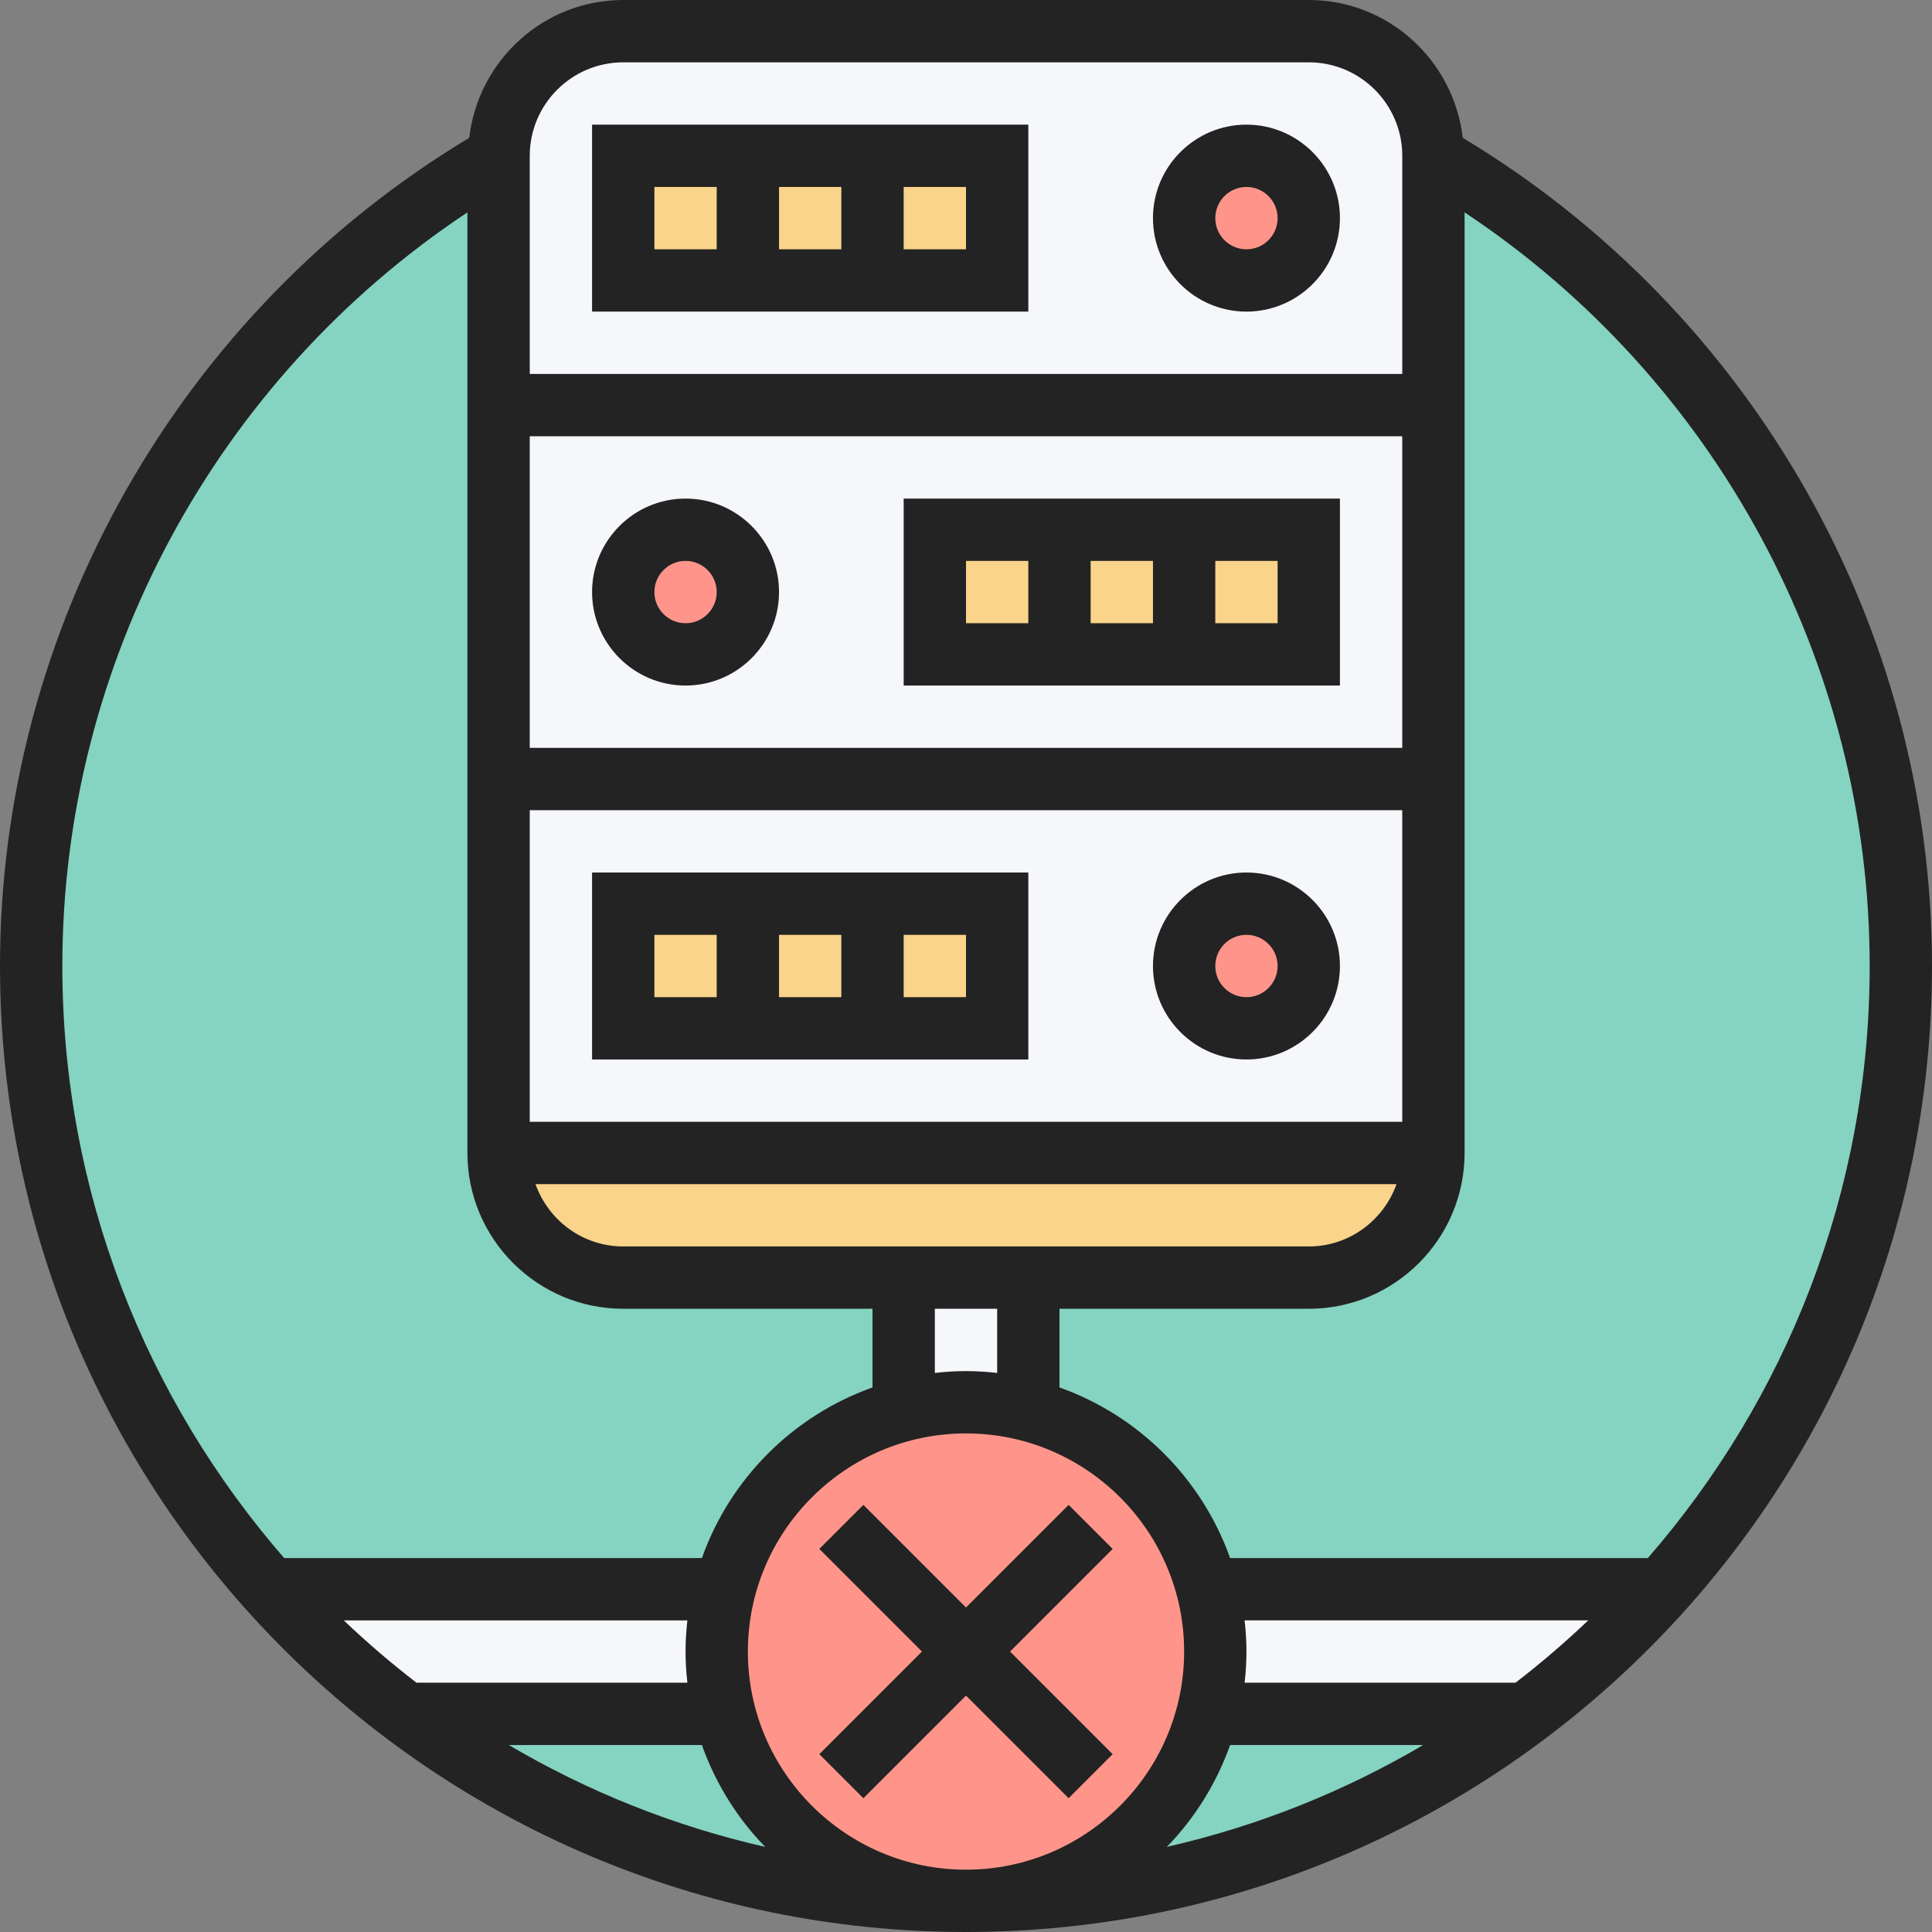 <svg height="496pt" viewBox="0 0 496 496" width="496pt" xmlns="http://www.w3.org/2000/svg"><rect x="0" y="0" width="496" height="496" fill="#808080" stroke="none"/><path d="m488 248c0 132.547-107.453 240-240 240s-240-107.453-240-240 107.453-240 240-240 240 107.453 240 240zm0 0" fill="#85d3c1"/><path d="m392 440h-82c1.281-5.121 2-10.48 2-16s-.719-10.879-2-16h116.801c-10.48 11.84-22.16 22.559-34.801 32zm0 0" fill="#f5f7fa"/><path d="m69.199 408h116.801c-1.281 5.121-2 10.48-2 16s.719 10.879 2 16h-82c-12.641-9.441-24.32-20.16-34.801-32zm0 0" fill="#f5f7fa"/><path d="m264 328v34c-5.121-1.281-10.48-2-16-2s-10.879.719-16 2v-34zm0 0" fill="#f5f7fa"/><path d="m186 408c5.762-22.48 23.52-40.238 46-46 5.121-1.281 10.48-2 16-2s10.879.719 16 2c22.48 5.762 40.238 23.52 46 46 1.281 5.121 2 10.48 2 16s-.719 10.879-2 16c-6.879 26.559-30.32 46.48-58.641 47.922-1.121.078-2.238.078-3.359.078s-2.238 0-3.359-.078c-28.32-1.441-51.762-21.363-58.641-47.922-1.281-5.121-2-10.48-2-16s.719-10.879 2-16zm0 0" fill="#ff958a"/><path d="m128 296h240c0 17.68-14.32 32-32 32h-176c-17.68 0-32-14.32-32-32zm0 0" fill="#f9d48a"/><path d="m368 200v96h-240v-96zm0 0" fill="#f5f7fa"/><path d="m368 104v96h-240v-96zm0 0" fill="#f5f7fa"/><path d="m368 40.078v63.922h-240v-64c0-17.68 14.32-32 32-32h176c17.68 0 32 14.32 32 32zm0 0" fill="#f5f7fa"/><path d="m336 56c0 8.836-7.164 16-16 16s-16-7.164-16-16 7.164-16 16-16 16 7.164 16 16zm0 0" fill="#ff958a"/><path d="m192 152c0 8.836-7.164 16-16 16s-16-7.164-16-16 7.164-16 16-16 16 7.164 16 16zm0 0" fill="#ff958a"/><path d="m336 248c0 8.836-7.164 16-16 16s-16-7.164-16-16 7.164-16 16-16 16 7.164 16 16zm0 0" fill="#ff958a"/><path d="m224 232h-64v32h96v-32zm0 0" fill="#f9d48a"/><path d="m304 136h-64v32h96v-32zm0 0" fill="#f9d48a"/><path d="m224 40h-64v32h96v-32zm0 0" fill="#f9d48a"/><g fill="#232323"><path d="m264 32h-112v48h112zm-48 16v16h-16v-16zm-48 0h16v16h-16zm80 16h-16v-16h16zm0 0"/><path d="m320 80c13.23 0 24-10.77 24-24s-10.77-24-24-24-24 10.77-24 24 10.77 24 24 24zm0-32c4.414 0 8 3.586 8 8s-3.586 8-8 8-8-3.586-8-8 3.586-8 8-8zm0 0"/><path d="m344 128h-112v48h112zm-48 16v16h-16v-16zm-48 0h16v16h-16zm80 16h-16v-16h16zm0 0"/><path d="m176 176c13.23 0 24-10.77 24-24s-10.77-24-24-24-24 10.77-24 24 10.77 24 24 24zm0-32c4.414 0 8 3.586 8 8s-3.586 8-8 8-8-3.586-8-8 3.586-8 8-8zm0 0"/><path d="m264 272v-48h-112v48zm-64-16v-16h16v16zm48 0h-16v-16h16zm-80-16h16v16h-16zm0 0"/><path d="m320 272c13.23 0 24-10.77 24-24s-10.77-24-24-24-24 10.77-24 24 10.77 24 24 24zm0-32c4.414 0 8 3.586 8 8s-3.586 8-8 8-8-3.586-8-8 3.586-8 8-8zm0 0"/><path d="m274.344 386.344-26.344 26.344-26.344-26.344-11.312 11.312 26.344 26.344-26.344 26.344 11.312 11.312 26.344-26.344 26.344 26.344 11.312-11.312-26.344-26.344 26.344-26.344zm0 0"/><path d="m375.535 35.383c-2.32-19.855-19.062-35.383-39.535-35.383h-176c-20.473 0-37.215 15.527-39.535 35.383-74.375 44.723-120.465 125.746-120.465 212.617 0 136.754 111.246 248 248 248s248-111.246 248-248c0-86.887-46.09-167.887-120.465-212.617zm104.465 212.617c0 58.105-21.527 111.246-56.953 152h-107.246c-7.25-20.398-23.402-36.551-43.801-43.801v-20.199h64c22.055 0 40-17.945 40-40v-241.48c64.48 42.77 104 115.625 104 193.48zm-303.527 184h-69.543c-6.516-5-12.738-10.352-18.672-16h88.215c-.297 2.633-.473 5.297-.473 8s.176 5.367.473 8zm3.727 16c3.512 9.879 9.074 18.785 16.242 26.152-23.48-5.352-45.617-14.258-65.809-26.152zm11.801-24c0-30.871 25.129-56 56-56s56 25.129 56 56-25.129 56-56 56-56-25.129-56-56zm168-136h-224v-80h224zm0-96h-224v-80h224zm-1.473 112c-3.312 9.289-12.113 16-22.527 16h-176c-10.414 0-19.215-6.711-22.527-16zm-102.527 32v16.473c-2.633-.297-5.297-.473-8-.473s-5.367.176-8 .473v-16.473zm59.801 112h49.566c-20.191 11.895-42.328 20.801-65.809 26.152 7.168-7.367 12.73-16.273 16.242-26.152zm3.727-16c.297-2.633.473-5.297.473-8s-.176-5.367-.473-8h88.215c-5.934 5.648-12.168 11-18.672 16zm-159.527-416h176c13.23 0 24 10.77 24 24v56h-224v-56c0-13.23 10.77-24 24-24zm-40 38.527v241.473c0 22.055 17.945 40 40 40h64v20.199c-20.398 7.25-36.551 23.402-43.801 43.801h-107.246c-35.426-40.754-56.953-93.895-56.953-152 0-77.832 39.527-150.695 104-193.473zm0 0"/></g></svg>